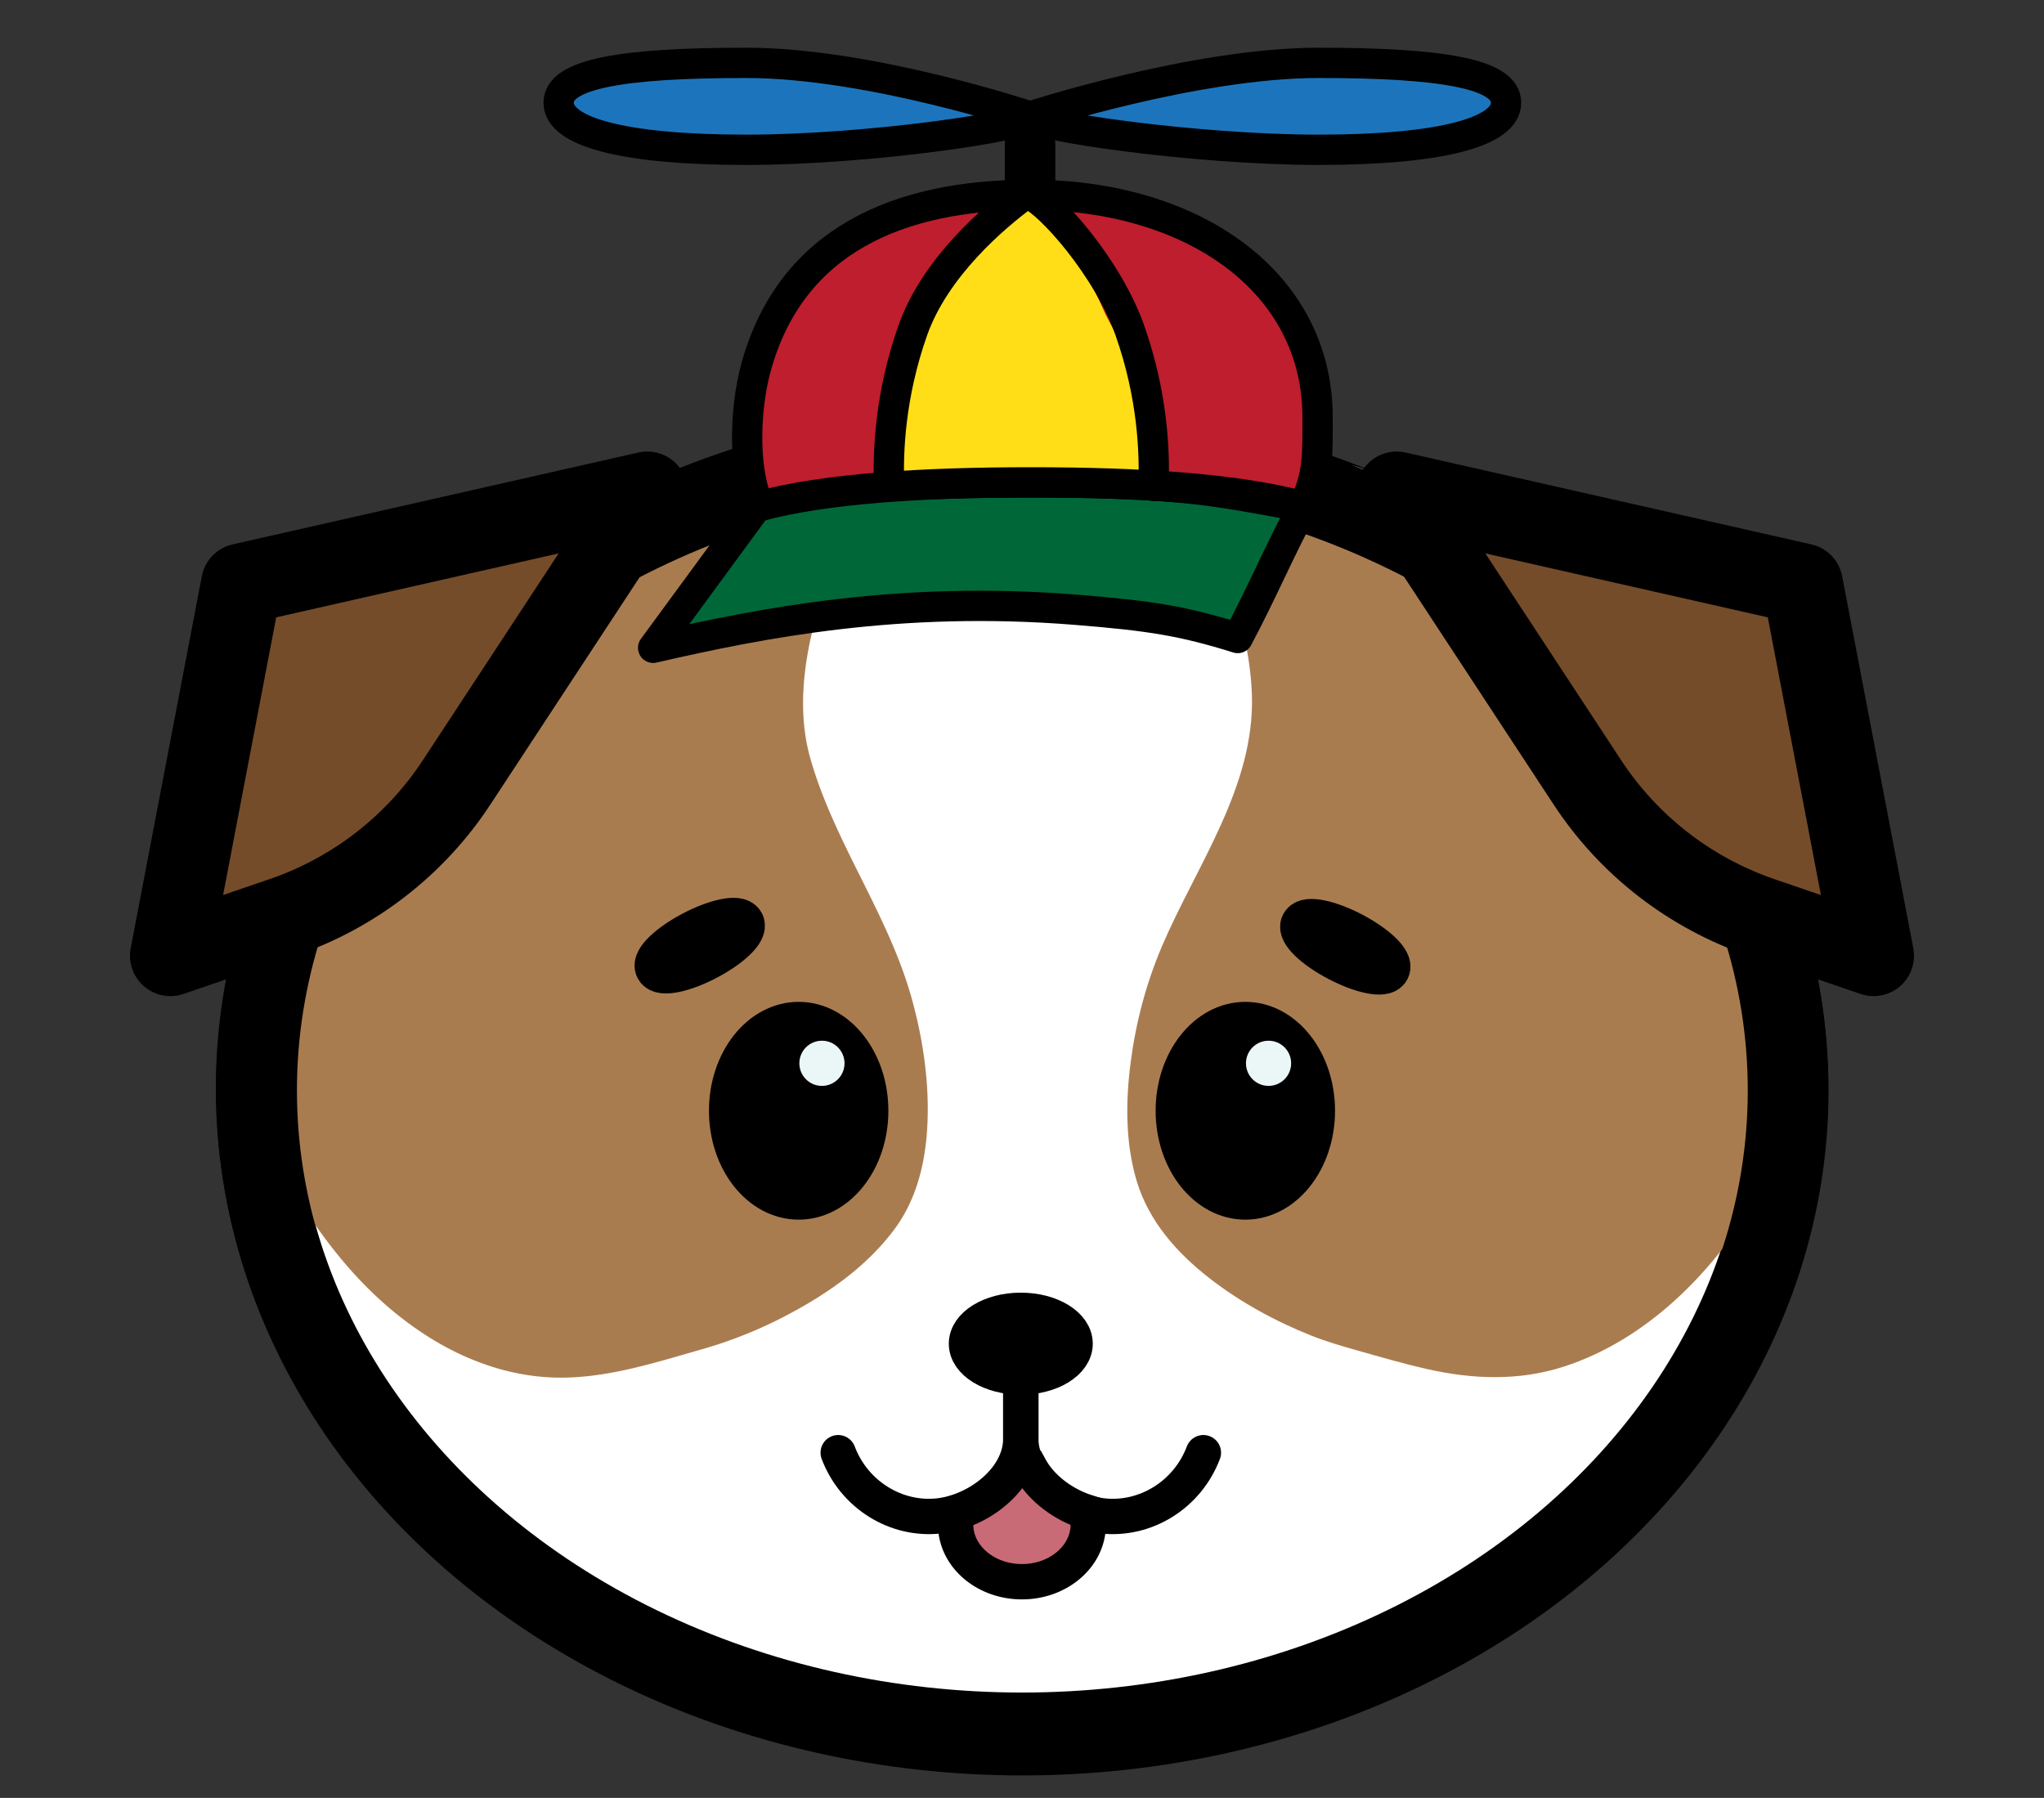 <svg xmlns="http://www.w3.org/2000/svg" viewBox="0 0 404.9 356.13" xmlns:v="https://vecta.io/nano"><rect x="0" y="0" width="404.9" height="356.13" fill="#333333" stroke="none"/><style><![CDATA[.Q{stroke-miterlimit:10}.R{stroke-width:7}.S{stroke-linecap:round}.T{stroke-width:6}.U{stroke-linejoin:round}]]></style><ellipse cx="202.45" cy="215.57" rx="151.7" ry="127.69" fill="#fff" stroke="#000" stroke-width="16"/><g fill="#a97c50"><path d="M177.95 89.19c-6.07 2.97-10.2 8.91-12.76 15.16-5.93 14.47-11.38 31.8-6.98 46.81 4.39 15.01 10.77 23.74 16.85 38.14 5.76 13.66 9.3 35.56 2.58 48.78-3.76 7.4-12.17 14.31-19.43 18.32-11.01 6.08-12.96 6.53-25.07 9.92-7.42 2.07-14.96 4.16-22.67 4.05-17.83-.25-33.6-12.3-44.15-26.67-4.74-6.45-8.74-13.52-11-21.2-1.87-6.38-2.51-13.05-2.96-19.68-1-14.7-1-30.04 5.2-43.41 6.56-14.15 19.22-24.34 31.45-34.01l31.91-25.21c2.97-2.35 5.79-.68 9.45-1.64s7.78-4.47 11.55-4.16c10.74.86 21.65-.52 31.83-4.04l4.2-1.16z"/><path d="M176.69 87.04c-7.68 3.85-11.83 11.38-14.87 19.05-3.41 8.61-6.23 17.5-7.31 26.73-.53 4.54-.52 9.09.13 13.61.65 4.51 2.14 8.88 3.77 13.12 3.08 8 7.22 15.5 10.94 23.21 3.46 7.17 6.27 14.44 7.87 22.26 1.51 7.38 2.24 15.26 1.02 22.74-.56 3.43-1.5 6.84-3.19 9.89-1.97 3.54-4.74 6.55-7.73 9.25-5.72 5.14-12.64 9-19.63 12.14-1.05.47-2.19.93-3.51 1.4-1.39.5-2.81.94-4.22 1.36a404.5 404.5 0 0 1-12.37 3.46c-8.74 2.31-17.58 3.66-26.47 1.33-15.58-4.08-28.12-16.41-36.44-29.74-4.94-7.92-7.97-16.45-9.07-25.73-1.1-9.25-1.6-18.76-1.02-28.06.55-8.83 2.43-17.66 6.7-25.47 4.04-7.37 9.77-13.58 15.97-19.19 6.73-6.09 13.99-11.58 21.11-17.2l12.06-9.53c3.98-3.14 7.87-6.48 11.97-9.46 1.39-1.01 2.9-.83 4.55-.81 2.12.03 4.11-.32 6.07-1.14 1.9-.8 3.68-1.89 5.59-2.67 1.95-.8 3.58-.64 5.64-.53a80.67 80.67 0 0 0 28.82-3.83c1.83-.59 3.68-1.1 5.53-1.61 3.1-.86 1.78-5.68-1.33-4.82-6.85 1.9-13.53 4.13-20.63 4.9-4.93.54-9.79.46-14.73.21-4.33-.21-7.65 2.75-11.55 4.05-1.76.59-3.51.38-5.33.42-2.35.05-4.25.78-6.09 2.22l-12.26 9.68-23.81 18.83c-6.73 5.41-13.35 11.07-18.88 17.75-5.81 7.02-10.12 14.96-12.32 23.83-2.27 9.11-2.56 18.6-2.17 27.94.41 9.78.99 19.94 4.27 29.24 3.05 8.66 8.04 16.56 13.89 23.6 5.29 6.36 11.57 12.03 18.71 16.25 7.13 4.22 15.19 6.91 23.51 7.15 9.88.28 19.59-2.87 28.98-5.55a87.58 87.58 0 0 0 17.96-7.31c7.7-4.16 14.9-9.28 20.22-16.33 4.71-6.24 6.43-13.94 6.7-21.64.29-8.13-.95-16.38-3.12-24.21-4.63-16.69-15.33-30.88-20.08-47.54-2.51-8.79-1.46-18.14.76-26.87 1.15-4.54 2.64-8.99 4.3-13.37 1.47-3.89 2.99-7.77 5.33-11.24 2.12-3.14 4.87-5.76 8.27-7.46 2.89-1.44.36-5.75-2.51-4.31zm52.49 2.15c6.07 2.97 10.2 8.91 12.76 15.16 5.93 14.47 11.38 31.8 6.98 46.81s-10.77 23.74-16.85 38.14c-5.76 13.66-9.3 35.56-2.58 48.78 3.76 7.4 12.17 14.31 19.43 18.32 11.01 6.08 12.96 6.53 25.07 9.92 7.42 2.07 14.96 4.16 22.67 4.05 17.83-.25 33.6-12.3 44.15-26.67 4.74-6.45 8.74-13.52 11-21.2 1.87-6.38 2.51-13.05 2.96-19.68 1-14.7 1-30.04-5.2-43.41-6.56-14.15-19.22-24.34-31.45-34.01l-31.91-25.21c-2.97-2.35-5.79-.68-9.45-1.64s-7.78-4.47-11.55-4.16c-10.74.86-21.65-.52-31.83-4.04l-4.2-1.16z"/><path d="M227.92 91.35c7.57 3.8 10.93 11.6 13.75 19.12 3.26 8.68 6 17.81 6.32 27.14.61 18.13-10.95 33.78-17.8 49.79-3.12 7.3-5.15 14.96-6.19 22.83-1.03 7.79-1.11 16.02 1.14 23.61 2.37 8.01 7.98 14.33 14.47 19.37 6.04 4.7 13.03 8.52 20.15 11.35 2.88 1.15 5.86 2.02 8.84 2.86 4.67 1.32 9.33 2.69 14.07 3.76 9.03 2.04 18.16 2.4 27.05-.46 16.22-5.22 29.27-18.29 37.86-32.65 2.38-3.99 4.41-8.21 5.92-12.61 1.62-4.72 2.49-9.63 3.07-14.58 1.11-9.46 1.61-19.2.93-28.71-.66-9.29-2.69-18.49-7.13-26.75-4.13-7.69-10.08-14.29-16.49-20.15-6.79-6.2-14.16-11.77-21.37-17.47l-24.77-19.57c-1.77-1.36-3.77-1.88-5.98-1.88-1.85 0-3.56.12-5.33-.54-3.94-1.46-7.25-4.2-11.68-3.9-9.78.68-19.57-.41-28.92-3.4-1.98-.63-3.97-1.2-5.97-1.75-3.11-.86-4.43 3.96-1.33 4.82l5.97 1.75c4.68 1.49 9.49 2.51 14.36 3.13 4.8.62 9.65.81 14.49.53 1.99-.11 3.49-.16 5.36.64 1.94.83 3.75 1.92 5.71 2.72 1.91.78 3.89 1.05 5.95 1.01 1.67-.03 3.08-.14 4.48.89 4.12 3.03 8.05 6.36 12.06 9.53l23.33 18.45c6.64 5.32 13.18 10.86 18.71 17.35 5.57 6.54 9.62 14.05 11.69 22.4 2.21 8.9 2.37 18.16 1.96 27.28-.42 9.45-1.04 19.12-4.35 28.07-2.97 8.02-7.86 15.47-13.45 21.92-5.24 6.04-11.35 11.35-18.4 15.17-7.02 3.81-14.84 5.83-22.84 5.36-4.91-.29-9.72-1.41-14.46-2.68l-12.2-3.42c-6.28-1.89-11.69-4.57-17.5-7.91-6.84-3.93-13.69-9.43-17.47-16.48-3.38-6.3-3.84-13.95-3.48-20.96.4-7.64 2-15.27 4.55-22.48 2.78-7.88 6.9-15.22 10.58-22.69 3.86-7.83 7.75-16.26 8.97-24.98 1.3-9.26-.23-18.66-2.83-27.57-1.28-4.39-2.84-8.7-4.53-12.95-1.54-3.87-3.23-7.62-5.77-10.95-2.41-3.17-5.36-5.9-8.94-7.7-2.91-1.41-5.44 2.9-2.56 4.34z"/></g><g stroke="#000"><ellipse cx="158.21" cy="220.02" rx="14.27" ry="18.07" class="R"/><circle cx="162.82" cy="210.62" r="4.6" fill="#ebf6f6" stroke-width=".25"/><ellipse cx="246.69" cy="220.02" rx="14.27" ry="18.07" class="R"/><circle cx="251.29" cy="210.62" r="4.6" fill="#ebf6f6" stroke-width=".25"/><g stroke-width="9"><ellipse transform="matrix(.886 -.464 .464 .886 -71.083 85.549)" cx="138.53" cy="187.41" rx="9.39" ry="2.7"/><ellipse transform="matrix(.464 -.886 .886 .464 -23.149 336.583)" cx="266.37" cy="187.41" rx="2.7" ry="9.39"/></g><g class="R"><g fill="none" class="Q S"><path d="M202.21 272.77v12.36m-36.17 2.62c3.15 8.34 11.47 13.47 19.97 12.52 7.64-.86 16.2-7.32 16.2-15.28"/><path d="M202.21 272.77v12.36m36.17 2.62c-3.15 8.34-11.47 13.47-19.97 12.52-7.64-.86-16.2-7.32-16.2-15.28"/></g><ellipse cx="202.21" cy="266.16" rx="10.76" ry="6.61"/><path d="M204.08 290.8l-1.63-.1c-.51 0-1.01.03-1.51.08-2.27 4.13-6.7 7.33-11.31 8.76a9.67 9.67 0 0 0-.32 2.47c0 6.24 5.88 11.3 13.13 11.3s13.13-5.06 13.13-11.3a9.56 9.56 0 0 0-.34-2.51c-4.53-1.45-8.9-4.62-11.15-8.7z" fill="#c96b77" class="Q"/></g><g stroke-width="16"><ellipse cx="202.52" cy="215.99" rx="151.7" ry="127.69" fill="none"/><path d="M55.96 181.72l-22.21 7.59 14.09-73.67 80.39-18.2-37.75 57.49c-8.2 12.52-20.35 21.94-34.52 26.79zm292.98 0l22.21 7.59-14.09-73.67-80.39-18.2 37.75 57.49c8.2 12.52 20.35 21.94 34.52 26.79z" fill="#754c29" class="Q U"/></g><path d="M204.05 38.6V28.57" fill="#f6b2d0" stroke-width="10" class="Q S"/><g fill="#1c75bc" class="T Q"><path d="M298.34 20.34c0 5.71-12.55 9.33-37.15 9.33s-57.13-4.81-57.13-6.6c0 0 32.53-10.62 57.13-10.62s37.15 2.19 37.15 7.89z"/><path d="M110.66 20.34c0 5.71 12.55 9.33 37.15 9.33s56.24-4.81 56.24-6.6c0 0-31.64-10.62-56.24-10.62s-37.15 2.19-37.15 7.89z"/></g><path d="M151.06 98.77l-21.68 29.55c21.52-4.95 48.85-10.34 83.72-7.54 14.83 1.19 21.19 2.21 32.09 5.6 4.95-9.33 7.99-16.71 12.95-26.04-15.05-2.49-21.58-4.77-52.2-4.77-26.35-.01-39.15 1.06-54.88 3.2z" fill="#006838" class="Q T U"/></g><g fill="#ffde17"><path d="M205.56 39.42c-6.93.39-13.57 4.37-17.19 10.29-.79 1.3-1.45 2.68-2.1 4.06l-4.24 8.94c-.81 1.71-1.62 3.43-2.15 5.25-.51 1.77-.75 3.61-.98 5.44l-1.57 12.3c-.15 1.17-.3 2.37-.09 3.53.56 3.16 3.66 5.35 6.8 5.95s6.38-.05 9.54-.57c9.7-1.61 19.6-2.07 29.41-1.36 1.69.12 3.69.16 4.74-1.18.4-.51.59-1.15.72-1.78 1.33-6.54-3.13-12.66-5.26-18.98-.76-2.28-1.23-4.64-1.83-6.96a60.65 60.65 0 0 0-12.86-24.43l-2.94-.5z"/><path d="M205.56 36.92c-5.74.38-11.16 2.71-15.37 6.64-4.72 4.41-6.97 10.83-9.67 16.55-1.48 3.13-2.99 6.22-3.6 9.66-.61 3.48-.95 7.02-1.39 10.52l-.63 4.92c-.22 1.75-.42 3.47.05 5.2.75 2.74 2.92 4.94 5.44 6.15 2.95 1.41 6.19 1.53 9.38 1.14 3.52-.43 7-1.14 10.53-1.53 6.89-.76 13.85-.95 20.77-.56 2.78.16 6.03.64 8.21-1.54 2.25-2.24 2.11-6.2 1.65-9.1-.48-3.03-1.74-5.88-2.98-8.66-1.26-2.85-2.44-5.65-3.21-8.68-.87-3.45-1.69-6.86-2.96-10.19-1.23-3.23-2.68-6.37-4.41-9.36-1.72-2.99-3.71-5.82-5.89-8.49-.87-1.07-1.59-1.97-2.98-2.21l-2.29-.39c-1.33-.23-2.69.35-3.08 1.75-.33 1.2.41 2.85 1.75 3.08l2.95.5-1.1-.64c3.35 3.89 6.16 8.23 8.4 12.85 2.35 4.87 3.59 9.94 4.97 15.13 1.37 5.15 4.32 9.71 5.64 14.86.26 1.03.44 2.06.45 3.12.01.71.1 2.32-.45 2.89-.38.4-1.53.26-2.06.24-1.44-.06-2.87-.19-4.31-.25-5.96-.26-11.94-.08-17.88.51a137.5 137.5 0 0 0-9.05 1.22c-2.61.44-5.46 1.03-8.09.42-1.75-.4-3.66-1.39-4.43-3.11-.45-1-.29-2.17-.18-3.22l.58-4.6c.73-5.73.98-11.63 3.46-16.93l4.32-9.13c1.21-2.55 2.39-5.13 4.29-7.25 3.36-3.75 8.11-6.2 13.16-6.53 1.35-.09 2.5-1.09 2.5-2.5.01-1.26-1.14-2.57-2.49-2.48z"/></g><g fill="#be1e2d"><path d="M212.24 39.42c-1.69 3.77 3.66 8.67 4.82 12.63.61 2.08 2.54 5.24 3.33 7.26.92 2.36 3.13 5.76 4.08 8.11 1.15 2.85 1.16 5.86 2.29 8.71 1.24 3.13 1 6.79 2.72 9.68 1.76 2.97-.54 8.28 2.65 9.6 1.51.63 8.73-2.56 10.24-1.93 3.23 1.34 6.58 2.7 10.08 2.63s7.21-1.97 8.29-5.3c.84-2.59-.06-5.42-1.25-7.87s-2.7-4.81-3.17-7.49c-.27-1.5-.2-3.05-.5-4.54-.33-1.67-1.11-3.21-1.96-4.68-6.92-12.02-19.23-20.8-32.85-23.43l-8.77-3.38z"/><path d="M209.83 38.76c-1.14 2.82.26 5.88 1.68 8.32l2.25 3.71c.65 1.16.91 2.15 1.44 3.4l2.14 4.45 1.73 3.79c1.52 2.99 3.22 5.61 3.92 8.91.75 3.57 1.89 7 2.58 10.59.33 1.73.8 3.42 1.65 4.98.24.43.33.62.44 1.28.04.24.08 1.05.09 1.56.05 2.72 0 5.85 2.56 7.53 2 1.31 4.41.52 6.52-.09l3.34-.95c.46-.12.92-.22 1.39-.31.3-.06-.15.02-.17.02.11-.01.23-.01.34-.03.51-.06 0 .03-.07-.03.58.46 1.69.69 2.39.96.93.36 1.87.69 2.82.96 1.85.53 3.83.88 5.76.81 3.22-.12 6.63-1.4 8.74-3.93 2.53-3.03 2.66-7 1.32-10.6-1.24-3.34-3.69-6.36-4.03-9.98-.18-1.93-.25-3.84-.96-5.67-.65-1.67-1.51-3.24-2.45-4.76-3.52-5.68-8.17-10.55-13.56-14.49-5.24-3.83-11.28-6.67-17.58-8.24-1.66-.41-3.11-.8-4.7-1.41l-5.42-2.09-1.08-.42c-1.26-.51-2.75.52-3.08 1.73-.39 1.41.48 2.59 1.75 3.08l8.19 3.16c1.84.71 3.87.94 5.76 1.54 2.83.89 5.55 2.06 8.16 3.49a47.76 47.76 0 0 1 13.6 11.13c1.93 2.29 3.66 4.81 5.04 7.47 1.58 3.03 1.01 6.41 2.15 9.56 1.59 4.4 7.71 12.01.78 14.86-3.01 1.24-6.33.29-9.23-.78-1.28-.47-2.61-1.29-4-1.35-.98-.04-1.99.19-2.94.43-2.02.5-3.99 1.21-6.04 1.63-.69.14.5-.12-.11.02-.03.01-.46 0-.46 0-.02.05 1.17.16.45.03.12.02.15.18.22.24-.07-.06-.31-.68-.16-.26-.08-.24-.14-.5-.18-.75.07.45-.02-.46-.02-.43a22.94 22.94 0 0 1-.03-1.18c-.02-1.22-.04-2.44-.25-3.65-.24-1.35-1-2.4-1.44-3.66-.54-1.53-.74-3.16-1.05-4.74-.33-1.68-.97-3.21-1.41-4.85-.5-1.88-.72-3.83-1.28-5.69-.5-1.66-1.28-3.21-2.1-4.74-1.56-2.89-2.85-5.78-4.33-8.7-1.31-2.6-2.16-5.33-3.7-7.82-.78-1.27-1.63-2.52-2.26-3.88-.56-1.23-.69-1.84-.29-2.83.51-1.25-.55-2.75-1.75-3.08-1.42-.39-2.56.49-3.07 1.75zm-20.36 2.57c-15.57 1.06-30.2 11.17-36.7 25.36-1 2.17-1.81 4.43-2.47 6.73-1.37 4.83-2 10.05-.44 14.82s-1.9 9.89 3.1 10.28c3.44.27 18.04-.84 20.65-3.1s.91-6.58 2.56-9.61c.84-1.54.34-3.02.78-4.72l1.95-7.68c.85-3.58-.03-4.81 1.91-7.94 1.82-2.94 3.26-8.24 4.54-11.45 1.53-3.85 11.18-8.82 9.66-12.68h-5.54z"/><path d="M189.47 38.83c-12.67.92-24.79 7.21-32.83 17.07-4.39 5.38-7.51 11.65-9.16 18.41-.94 3.85-1.31 7.8-.71 11.74.23 1.53.91 3.01 1 4.53.09 1.35-.09 2.69-.15 4.04-.13 2.76.83 5.38 3.73 6.17 1.76.48 3.79.29 5.59.2 4.77-.24 9.72-.65 14.34-1.9 2.12-.57 4.1-1.41 5.28-3.38.81-1.35 1.03-2.93 1.15-4.47.1-1.27.01-2.64.47-3.85.25-.68.64-1.33.81-2.06.21-.92.18-1.86.25-2.8.12-1.48.68-2.98 1.05-4.42.38-1.48.79-2.96 1.11-4.45.31-1.45.34-2.92.54-4.39.02-.11 0-.1.09-.44.08-.29.15-.59.26-.87.25-.63.65-1.19.98-1.78.78-1.39 1.37-2.9 1.94-4.39.59-1.56 1.12-3.15 1.66-4.73.44-1.28.58-1.93 1.22-2.86.24-.36-.11.1.19-.24l.51-.57c.41-.44.84-.85 1.28-1.26.91-.85 1.85-1.65 2.77-2.49 1.77-1.6 3.72-3.4 4.5-5.73.35-1.03.41-2.21.05-3.25-.37-1.05-1.26-1.84-2.41-1.84l-5.51.01c-3.22 0-3.22 5 0 5h5.54l-2.41-1.84c.13.37.31.32.07.05-.03-.04.12.92.03.07.01.09-.24.72-.01.16-.08.2-.2.39-.31.58-.42.71-.96 1.26-1.76 2.06-1.6 1.58-3.38 2.97-4.96 4.57-1.71 1.72-2.61 3.48-3.41 5.75-.96 2.73-1.76 5.59-3.12 8.16-.65 1.22-1.39 2.36-1.79 3.7-.36 1.22-.4 2.52-.52 3.78-.26 2.73-1.22 5.48-1.9 8.13-.39 1.52-.56 2.96-.7 4.51-.11 1.35-.92 2.5-1.15 3.85s-.22 2.7-.35 4.05c-.05.49-.11 1.05-.32 1.54-.11.27-.9.87-.24.47a8.51 8.51 0 0 1-.78.43c.65-.31-.28.09-.46.15-.94.31-1.91.53-2.88.73-2.27.46-4.09.69-6.37.91-2.04.2-4.08.35-6.13.41a35.03 35.03 0 0 1-2.05.01c-.31-.01-.52-.02-.79-.09-.86-.21.42.07-.3-.14.14.06.25.16.32.3-.13-.25-.13-.24 0 .03-.01.01-.1-.47-.1-.43-.01.57.01-.25.01-.3.01-.56.03-1.11.07-1.67.09-1.28.18-2.56.03-3.84-.17-1.56-.72-2.99-1.01-4.53-.32-1.71-.32-3.48-.18-5.21.5-6.34 3.11-12.74 6.63-17.99 6.94-10.36 18.84-17.44 31.31-18.35 1.35-.1 2.5-1.08 2.5-2.5-.01-1.29-1.16-2.61-2.51-2.51z"/></g><g stroke="#000" fill="none" class="Q T"><path d="M204.17 95.55c21.45 0 40.71 1.18 53.96 4.77 3.13-5.91 2.87-10.82 2.87-17.68 0-26.7-24.53-44.05-56.94-44.05-26.05 0-47.28 9.04-54.24 33.97-2.58 9.25-2.45 21.8.65 27.69 13.24-3.53 32.39-4.7 53.7-4.7z"/><path d="M228.51 96.26c.25-6.86-.19-18.02-4.69-30.8-4.42-12.54-15.91-25.3-19.76-26.87h-1.14c-5.99 4.4-17.69 14.33-22.11 26.87-4.5 12.77-4.94 23.94-4.69 30.8" class="S"/></g></svg>